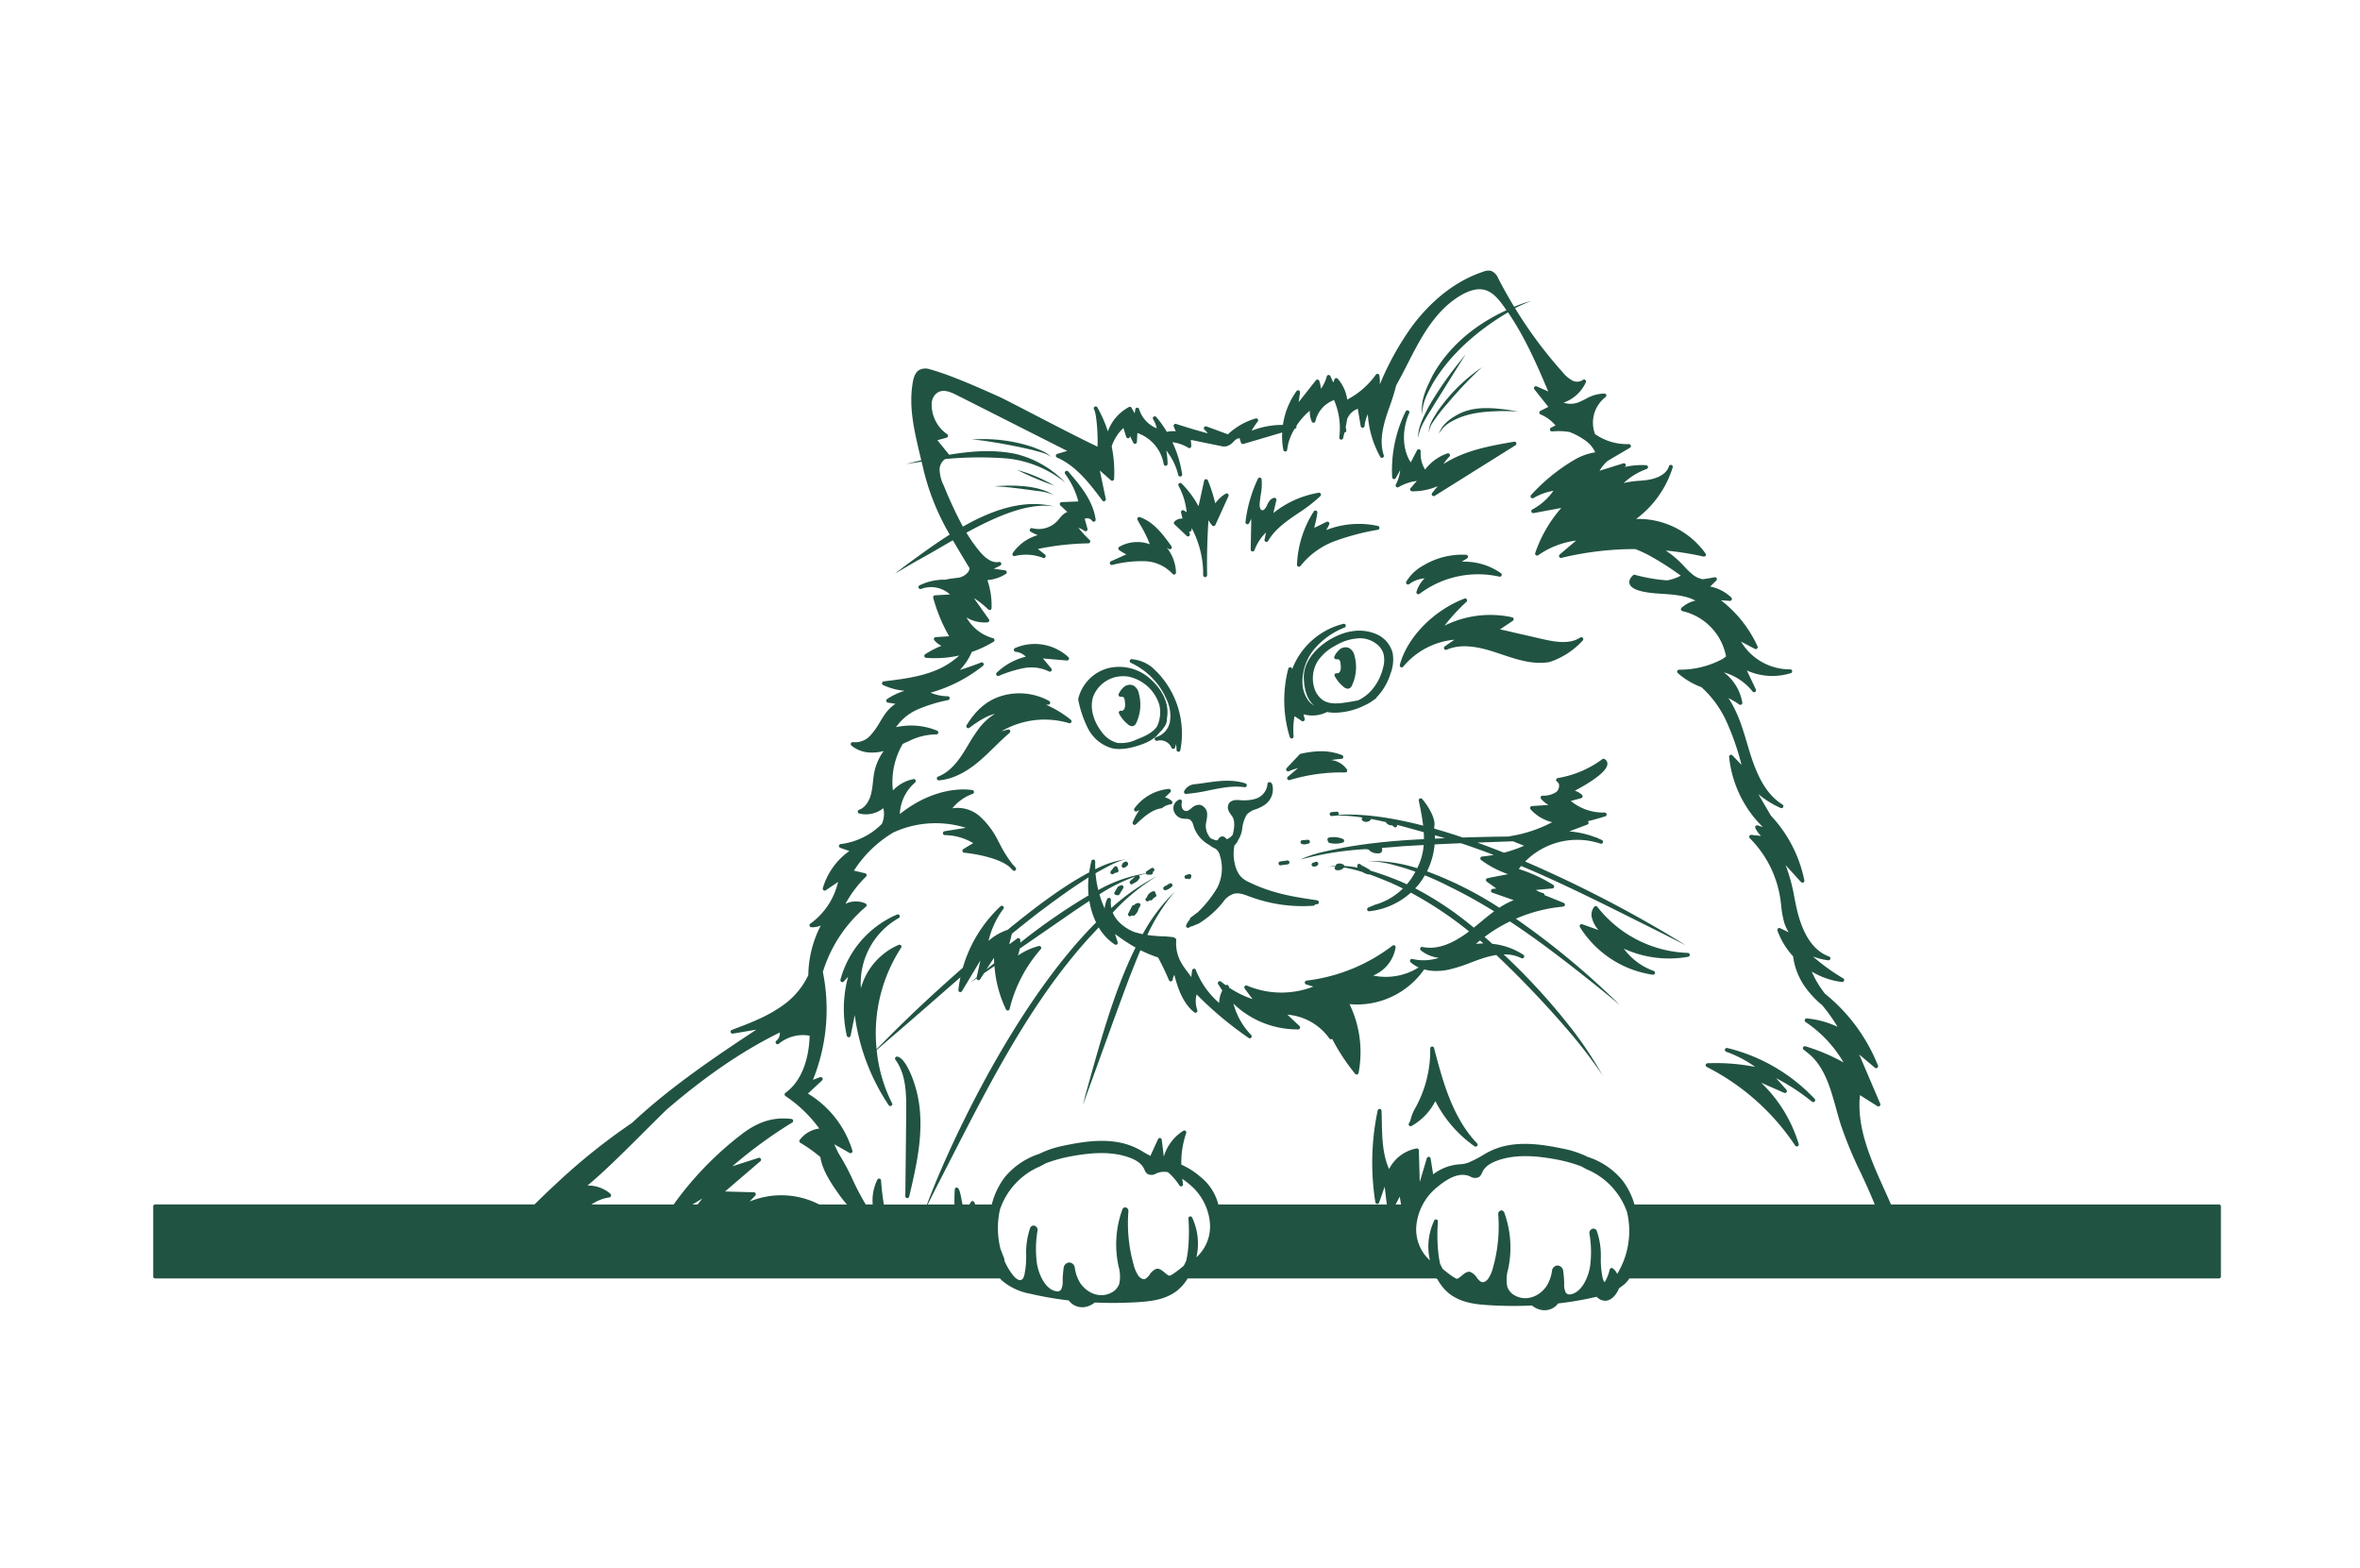 <svg id="b1e0bc37-6bb4-4ded-a652-56c3ba5fb561" data-name="Layer 2" xmlns="http://www.w3.org/2000/svg" viewBox="0 0 606 402.614" style="fill: #215342;"><path d="M318.257,224.642a7.868,7.868,0,0,1-1.126-2.572,11.48,11.48,0,0,1-.152-5,3.56,3.56,0,0,0,.946-1.345,7.391,7.391,0,0,0,1.02-2.657,9.3,9.3,0,0,1,1.183-3.875,5.232,5.232,0,0,1,2.363-1.405,9.549,9.549,0,0,0,1.975-.947,4.829,4.829,0,0,0,2.239-5.344c-.235-.626-.6-.676-.8-.655a.5.5,0,0,0-.438.438,4.351,4.351,0,0,1-3.12,3.844,10.315,10.315,0,0,1-4.033.321c-.658-.044-2.2-.147-2.814.973a2.1,2.1,0,0,0,.076,1.961,6.2,6.2,0,0,0,.551.86c.114.157.228.315.331.479.6.958.618,2.562.074,4.625a3.414,3.414,0,0,1-1.235,1.025c-.234.112-.311.092-.318.088a.979.979,0,0,1-.2-.192,1.223,1.223,0,0,0-.84-.5,1.149,1.149,0,0,0-.979.539l-.117.17a1.036,1.036,0,0,1-.191.245c-.166.122-.536.016-.841-.088a6.649,6.649,0,0,1-.959-.4,4.782,4.782,0,0,1-1.229-3.313,8.646,8.646,0,0,1,.164-1.128,7.58,7.58,0,0,0,.184-1.633,2.44,2.44,0,0,0-1.94-2.507,2.983,2.983,0,0,0-2.119.9c-.476.372-.938.748-1.386.708a1.2,1.2,0,0,1-.985-.786,2.65,2.65,0,0,1-.05-1.576.5.5,0,0,0-.177-.5.494.494,0,0,0-.526-.06,2.327,2.327,0,0,0-1.394,2.82,2.861,2.861,0,0,0,2.082,2,5.34,5.34,0,0,0,.975.1,2.5,2.5,0,0,1,1.112.205,2.637,2.637,0,0,1,.894,1.57l.116.354a8.388,8.388,0,0,0,4,4.61,4.522,4.522,0,0,0,.593.436c.156.093.317.177.479.26a3.888,3.888,0,0,1,.746.452,3.294,3.294,0,0,1,.865,1.583,10.884,10.884,0,0,1-.729,8.3,30.2,30.2,0,0,1-5.1,6.357.5.5,0,0,0-.2.093c-.478.384-.97.757-1.468,1.125a.667.667,0,0,0-.233.5l-.006,0c-.01.012-.02.027-.031.042-.032.033-.054.074-.085.108a4.147,4.147,0,0,0-.348.444c-.073.108-.141.226-.208.346-.031.056-.066.1-.095.16a.354.354,0,0,0-.021.068c-.049.1-.111.194-.153.3a.5.5,0,0,0,.71.62c.179-.1.36-.2.621-.326a.513.513,0,0,0,.3-.037c.507-.236,1.023-.453,1.544-.651a.477.477,0,0,0,.09-.046,24.624,24.624,0,0,0,6.2-5.464,5.213,5.213,0,0,1,2.414-2.032c1.386-.532,2.664-.063,4.145.478a38.808,38.808,0,0,0,16.521,2.472l.061,0h.034c.016,0,.027-.011.042-.013h0a.515.515,0,0,0,.221-.072c.016-.01.025-.028.04-.04a.48.48,0,0,0,.122-.12.24.24,0,0,1,.056-.058c.014-.013.027-.034.041-.042l.008,0a.255.255,0,0,1,.086-.026l.216-.018h0l.194-.017a.471.471,0,0,0,.41-.492.546.546,0,0,0-.469-.513c-5.957-.881-11.584-1.714-17.833-4.833A5.533,5.533,0,0,1,318.257,224.642Z"/><path d="M309.488,201.015c-.962.138-1.907.275-2.827.366h0a3.3,3.3,0,0,0-2.583,1.754.5.5,0,0,0,.444.729h.033a45.265,45.265,0,0,0,5.945-.929c3.126-.633,6.08-1.231,9.086-.8a.5.5,0,0,0,.224-.971C316.315,200.03,312.843,200.529,309.488,201.015Z"/><path d="M347.277,162.078c-5.3.724-12.8,5.833-12.481,12.193.219,4.341,1.56,5.985,2.711,6.93a4.959,4.959,0,0,1-1.446-1.183,8.025,8.025,0,0,1-1.621-4.682,13.126,13.126,0,0,1,3.091-8.72,19.471,19.471,0,0,1,7.734-5.483.5.5,0,0,0-.3-.95A18.969,18.969,0,0,0,331.811,171.8q-.021-.067-.045-.135a.507.507,0,0,0-.492-.334.5.5,0,0,0-.463.374,32.048,32.048,0,0,0,.382,17.564.5.5,0,0,0,.477.352.466.466,0,0,0,.1-.01.5.5,0,0,0,.4-.537,18.164,18.164,0,0,1,.249-5.168l1.836,1.226a.505.505,0,0,0,.568-.009.5.5,0,0,0,.193-.534l-.308-1.175a8.449,8.449,0,0,0,6.061-.59,9.829,9.829,0,0,0,1.9.186h.171a17.631,17.631,0,0,0,7.706-1.962,9.39,9.39,0,0,0,1.967-1.15c.273-.18.54-.369.805-.565a.488.488,0,0,0,.191-.3,15.064,15.064,0,0,0,3.533-6.023,9.969,9.969,0,0,0,.565-5.329,7.306,7.306,0,0,0-4.092-4.812A11.124,11.124,0,0,0,347.277,162.078Zm-1.018,18.2c-2.426.4-4.754.663-6.533-.48a5.769,5.769,0,0,1-2.229-3.117,8.406,8.406,0,0,1,.947-7.052,12.386,12.386,0,0,1,4.4-3.807,12.982,12.982,0,0,1,6.292-1.933,8.029,8.029,0,0,1,.883.047c2.22.244,4.754,1.772,5.3,4.221a7.147,7.147,0,0,1-.182,3.323A13.46,13.46,0,0,1,352,177.448a10.786,10.786,0,0,1-3.231,2.379C347.936,180,347.092,180.143,346.259,180.28Z"/><path d="M268.6,180.975l.6-.032a.5.5,0,0,0,.219-.935,15.884,15.884,0,0,0-12.74-1.146h0c-3.419,1.175-6.112,3.514-8.477,7.362a.5.5,0,0,0,.72.665,26.978,26.978,0,0,1,4.535-2.879,10.717,10.717,0,0,1,2.036-.709,14.587,14.587,0,0,0-4.094,3.714,42.692,42.692,0,0,0-2.756,4.209c-.575.959-1.171,1.951-1.805,2.885-1.869,2.756-3.817,4.49-5.956,5.3a.5.5,0,0,0,.177.968l.039,0c3.253-.257,6.645-1.839,10.083-4.7,1.455-1.211,2.825-2.551,4.151-3.847,1.253-1.225,2.551-2.494,3.906-3.639a.5.5,0,0,0-.457-.863l-1.636.459a21.929,21.929,0,0,1,17.347-2.1.5.5,0,0,0,.465-.866A26.63,26.63,0,0,0,268.6,180.975Z"/><path d="M388.462,159.408a.5.5,0,0,0-.169-.9,26.369,26.369,0,0,0-17.361,2.146,48.026,48.026,0,0,1,5.629-6.116.5.5,0,0,0-.515-.836c-7.955,3.033-14.779,10.043-16.6,17.045a.5.5,0,0,0,.258.571.48.48,0,0,0,.226.055.5.5,0,0,0,.387-.183,19.373,19.373,0,0,1,13.146-6.928L371,165.964a.5.5,0,0,0,.485.869c4.011-1.749,8.757-.587,12.868.781l1.1.368c4,1.35,8.145,2.75,12.422,2.019a19.965,19.965,0,0,0,8.548-5.545.5.5,0,0,0-.644-.754c-2.726,1.791-6.359,1.161-9.847.363L385.18,161.6Z"/><path d="M341.942,195.169l-.083-.015c.864-.138,1.735-.238,2.608-.3a.5.5,0,0,0,.14-.967c-2.365-.877-5.29-1.523-10.642-.325a.513.513,0,0,0-.254.146l-3.321,3.527a.5.5,0,0,0,.564.8,14.747,14.747,0,0,1,2.335-.789l-2.593,2.2a.5.5,0,0,0,.324.881.486.486,0,0,0,.145-.022,45.853,45.853,0,0,1,14.272-1.955.51.51,0,0,0,.446-.253.5.5,0,0,0-.012-.513A5.8,5.8,0,0,0,341.942,195.169Z"/><path d="M301.03,206.17a.5.5,0,0,0-.151-.506,4.117,4.117,0,0,0-1.733-.908l1.358-1.319a.5.5,0,0,0,.108-.566.5.5,0,0,0-.5-.291,12.285,12.285,0,0,0-8.82,5.008.5.5,0,0,0,.631.739l.667-.335a14.571,14.571,0,0,0-1.72,3.142.5.5,0,0,0,.809.546c2.14-2.036,4.108-3.753,6.541-4.135a.508.508,0,0,0,.236-.1,4.318,4.318,0,0,1,2.184-.912A.5.5,0,0,0,301.03,206.17Z"/><path d="M301.745,191.951a6.223,6.223,0,0,0,.211-.895,5.846,5.846,0,0,1,.145,1.465.5.5,0,0,0,.443.51l.057,0a.5.5,0,0,0,.49-.4,22.681,22.681,0,0,0-7.289-21.3,9.536,9.536,0,0,0-4.865-2.025l-.249-.048a.5.5,0,0,0-.3.946,18.406,18.406,0,0,1,9.15,9.358,9.7,9.7,0,0,1,.874,5.725,5.027,5.027,0,0,1-3.236,3.887,3.227,3.227,0,0,0-.328.085.5.5,0,0,0,.255.965c.105-.022.209-.048.313-.079a3.128,3.128,0,0,1,3.39,1.83.525.525,0,0,0,.482.319A.5.5,0,0,0,301.745,191.951Z"/><path d="M297.615,188.226a8.738,8.738,0,0,0,1.7-2.129,3.273,3.273,0,0,0,.321-1.385c.013-.171.025-.342.052-.51.553-3.465-1.114-7.144-4.573-10.1a11.88,11.88,0,0,0-10.674-2.5,10.723,10.723,0,0,0-7.57,7.848.485.485,0,0,0,0,.221,28.437,28.437,0,0,0,2.5,7.379,9.971,9.971,0,0,0,6.032,5.044,8.507,8.507,0,0,0,2.049.237,15.3,15.3,0,0,0,4.023-.637C294.493,190.869,296.546,189.705,297.615,188.226ZM280.736,178.8a8.211,8.211,0,0,1,7.719-5.167,7.9,7.9,0,0,1,1.29.105,10.564,10.564,0,0,1,7.97,7.323,8.6,8.6,0,0,1-.622,5.494c-1.176,1.659-3.292,2.581-5.224,3.321a9.2,9.2,0,0,1-4.934.887,7.115,7.115,0,0,1-4.077-2.882C281.1,185.632,279.626,182.069,280.736,178.8Z"/><path d="M232.7,285.716l-.23,21.438a.5.5,0,0,0,.44.5.412.412,0,0,0,.06,0,.5.5,0,0,0,.487-.385c1.886-7.987,4.025-17.04,2.216-25.735-1-4.809-3.372-10.061-5.306-10.215a.48.48,0,0,0-.477.255.5.5,0,0,0,.034.54C232.583,275.731,232.752,280.414,232.7,285.716Z"/><path d="M260.589,142.78a12.046,12.046,0,0,1,7.247.474.5.5,0,0,0,.491-.859L266.5,140.96a70.3,70.3,0,0,1,12.96-1.442.5.5,0,0,0,.332-.867,27.081,27.081,0,0,1-2.873-3.132,6.277,6.277,0,0,1,1.549.8.5.5,0,0,0,.772-.541l-.711-2.57a1.527,1.527,0,0,1,.887-.1,1.453,1.453,0,0,1,1.006.624.5.5,0,0,0,.918-.334c-.677-4.966-4.21-9.052-7.048-12.335a.5.5,0,0,0-.78.624,21.12,21.12,0,0,1,3.384,7.072l-4.287.171a.5.5,0,0,0-.321.866l1.794,1.67a3.4,3.4,0,0,0-1.117.672,8.449,8.449,0,0,0-.955,1.042c-.16.2-.321.393-.493.58a6.6,6.6,0,0,1-6.471,1.864.5.5,0,0,0-.384.914,12.061,12.061,0,0,0,1.825.868A11.664,11.664,0,0,0,260.067,142a.5.5,0,0,0,.522.782Z"/><path d="M357.865,123.011a.5.5,0,0,0,.549-.247l1.116-2.033a10.175,10.175,0,0,1-1.1,3.686.5.5,0,0,0,.7.664,12.21,12.21,0,0,1,4.69-1.585l-1.6,1.834a.5.5,0,0,0,.37.829,16.143,16.143,0,0,0,6.582-1.329l-1.421,1.752a.5.5,0,0,0,.388.815.493.493,0,0,0,.266-.076l20.737-12.984a.5.5,0,0,0-.35-.917c-5.982,1.032-12.684,2.188-18.147,5.745a11.434,11.434,0,0,1,1.529-1.916.5.5,0,0,0-.517-.826,12.059,12.059,0,0,0-5.716,4.154,7.758,7.758,0,0,1-1.137-4.672.5.5,0,0,0-.941-.272l-1.619,3.1c-2.156-3.372-2.326-8.244-.387-12.666a.5.5,0,0,0-.906-.423,33.884,33.884,0,0,0-3.469,16.9A.5.5,0,0,0,357.865,123.011Z"/><path d="M368.234,269.1a.5.5,0,0,0-.983.134,30.454,30.454,0,0,1-3.977,15.547,10.1,10.1,0,0,0-.982,2.427,3.627,3.627,0,0,1-.482,1.186.5.5,0,0,0,.647.733,15.325,15.325,0,0,0,6.115-6.388,31.783,31.783,0,0,0,10.055,11.6.5.5,0,0,0,.649-.755C372.9,286.9,370.419,277.445,368.234,269.1Z"/><path d="M346.391,166.378a2.36,2.36,0,0,0-2.411.393,5.336,5.336,0,0,0-1.325,1.773.5.5,0,0,0,.016.5.558.558,0,0,0,.436.237c.8-.032.889.218.962.406a3.823,3.823,0,0,1,.188,1.085,3.281,3.281,0,0,1-.117,1.544c-.146.339-.522.65-.848.568a.5.5,0,0,0-.562.72,9.025,9.025,0,0,0,2.323,2.8,1.694,1.694,0,0,0,1.028.438,1.014,1.014,0,0,0,.44-.1,1.422,1.422,0,0,0,.634-.724,11.018,11.018,0,0,0,.655-7.613A2.9,2.9,0,0,0,346.391,166.378Z"/><path d="M287.721,178.907c.781-.033.888.217.961.405a3.9,3.9,0,0,1,.189,1.084,3.277,3.277,0,0,1-.119,1.546c-.146.339-.52.649-.847.568a.5.5,0,0,0-.562.719,9.021,9.021,0,0,0,2.324,2.8,1.692,1.692,0,0,0,1.027.438,1.018,1.018,0,0,0,.438-.1,1.428,1.428,0,0,0,.635-.723,11,11,0,0,0,.655-7.612,2.89,2.89,0,0,0-1.418-2.02,2.361,2.361,0,0,0-2.411.393,5.319,5.319,0,0,0-1.325,1.774.5.5,0,0,0,.018.495A.474.474,0,0,0,287.721,178.907Z"/><path d="M327.749,128.444a.5.5,0,0,0-.123-.458.51.51,0,0,0-.452-.148c-1.052.188-1.536,1.254-1.9,2.058-.263.577-.751,1.223-1.214,1.114-.554-.117-.638-1.093-.6-1.651.051-.761.163-1.534.27-2.281a14.87,14.87,0,0,0,.227-4,.5.5,0,0,0-.949-.148,35.627,35.627,0,0,0-3.194,11.121.5.5,0,0,0,.946.278l.549-1.121-.157,7.886a.5.5,0,0,0,.97.181,12.317,12.317,0,0,1,2.957-4.543l-.374,1.822a.5.5,0,0,0,.922.35c1.763-3.05,4.667-5.033,7.744-7.132a39.927,39.927,0,0,0,5.676-4.395.5.5,0,0,0,.094-.582.492.492,0,0,0-.525-.267,25.15,25.15,0,0,0-11.646,5.217Z"/><path d="M337.767,134.3a20.659,20.659,0,0,0,.5-2.653.5.5,0,0,0-.918-.321,27.332,27.332,0,0,0-4.307,13.688.5.5,0,0,0,.9.317,20.093,20.093,0,0,1,8.929-6.427,61.878,61.878,0,0,1,10.939-2.871.5.5,0,0,0,.01-.978,23,23,0,0,0-13.291,1.057,9.087,9.087,0,0,0,.788-1.467.5.5,0,0,0-.117-.558.5.5,0,0,0-.563-.086l-3.152,1.533C337.572,135.127,337.668,134.719,337.767,134.3Z"/><path d="M304.71,137.6a.5.5,0,0,0,.819-.521l-.191-.57a.494.494,0,0,0,.289-.018.5.5,0,0,0,.324-.415l.051-.469a25.3,25.3,0,0,1,2.94,10.874c0,.407.009.812.015,1.217a.5.5,0,0,0,.5.492h0a.5.5,0,0,0,.5-.493c0-.412,0-.824-.015-1.236-.037-4.289.086-8.607.368-12.879a7.975,7.975,0,0,0,.949,1.339.5.5,0,0,0,.45.164.5.5,0,0,0,.381-.288l3.355-7.395a.5.5,0,0,0-.709-.637,8.57,8.57,0,0,0-2.679,2.495,38.407,38.407,0,0,0-1.909-5.915.508.508,0,0,0-.506-.307.5.5,0,0,0-.444.391l-1.438,6.56a25.581,25.581,0,0,0-4.323-5.814.5.5,0,0,0-.8.591,17.777,17.777,0,0,1,2.073,6.78l-.676-.454a.5.5,0,0,0-.764.538l.385,1.528a2.69,2.69,0,0,0-2.116.809.5.5,0,0,0,.049.67Z"/><path d="M285.576,145.061a31.038,31.038,0,0,1,8.313-.961,10.125,10.125,0,0,1,7.2,3.256.5.5,0,0,0,.386.182.507.507,0,0,0,.176-.032.5.5,0,0,0,.324-.483,10.939,10.939,0,0,0-2.359-6.4,5.15,5.15,0,0,1,.47.323.5.5,0,0,0,.713-.684c-2.407-3.377-4.679-6.272-8.109-7.477a.5.5,0,0,0-.6.711c.245.449.5.9.762,1.363a30.617,30.617,0,0,1,2.4,4.893,9.368,9.368,0,0,0-7.838.649.5.5,0,0,0-.247.405.494.494,0,0,0,.2.428,10.5,10.5,0,0,0,1.869,1.108l-3.959,1.777a.5.5,0,0,0-.27.611A.494.494,0,0,0,285.576,145.061Z"/><path d="M256.292,173.584a.5.5,0,0,0,.181-.034,31.414,31.414,0,0,1,6.468-2,10.252,10.252,0,0,1,6.393.858.5.5,0,0,0,.622-.761L267.8,169.08l6.162.525a.515.515,0,0,0,.5-.292.5.5,0,0,0-.111-.567,12.7,12.7,0,0,0-13.718-2.332.5.5,0,0,0,.163.953,4.222,4.222,0,0,1,2.607,1.258,16.27,16.27,0,0,0-7.44,4.085.5.5,0,0,0,.332.874Z"/><path d="M376.935,142.831a.5.5,0,0,0-.457-.373,19.3,19.3,0,0,0-10.965,2.726h0a11.438,11.438,0,0,0-4.4,4.165.5.5,0,0,0,.739.639,7.572,7.572,0,0,1,3.955-1.48,8.155,8.155,0,0,0-2.082,3.439.5.5,0,0,0,.479.645.493.493,0,0,0,.3-.1,24.945,24.945,0,0,1,20.509-4.416.5.5,0,0,0,.4-.893,16.318,16.318,0,0,0-10.054-2.946l1.351-.854A.5.5,0,0,0,376.935,142.831Z"/><path d="M438.269,273.967a59.806,59.806,0,0,1,22.7,20.193.5.5,0,0,0,.416.224.511.511,0,0,0,.212-.047.5.5,0,0,0,.268-.6,36.169,36.169,0,0,0-9.638-15.723l5.914,2.6a.5.5,0,0,0,.575-.79l-2.63-2.965a54.316,54.316,0,0,1,9.2,6.029.5.5,0,0,0,.678-.732,45.562,45.562,0,0,0-22.437-13.052.5.5,0,0,0-.284.957,30.058,30.058,0,0,1,7.443,3.892,52.7,52.7,0,0,0-12.211-.938.5.5,0,0,0-.207.946Z"/><path d="M410.164,232.857a.5.5,0,0,0-.374-.195.468.468,0,0,0-.391.159,3.227,3.227,0,0,0-.544,3.14,7.4,7.4,0,0,0,1.61,2.85l-4.173-1.482a.5.5,0,0,0-.556.156.5.5,0,0,0-.037.577,26.56,26.56,0,0,0,18.707,12.223.547.547,0,0,0,.069,0,.5.5,0,0,0,.166-.972,16.34,16.34,0,0,1-7.679-5.723,27.946,27.946,0,0,0,16.519,2.09.5.5,0,0,0-.077-.993A30.817,30.817,0,0,1,410.164,232.857Z"/><path d="M292.35,231.879a1.467,1.467,0,0,0-1.148.544.5.5,0,0,0-.524.265l-.968,1.885a.5.5,0,0,0,.445.729.494.494,0,0,0,.312-.11l.213-.171.006.005a.5.5,0,0,0,.644.006,3.076,3.076,0,0,0,.958-1.4.508.508,0,0,0,.023-.2l.476-.8a.5.5,0,0,0,0-.506A.474.474,0,0,0,292.35,231.879Z"/><path d="M296.7,229.487a.5.5,0,0,0-.611-.63,2.4,2.4,0,0,0-1.625,1.61c-.03.02-.061.041-.092.06a.5.5,0,0,0,.519.855l.415-.243a.5.5,0,0,0,.621-.15,1.226,1.226,0,0,0,.1-.16,1.267,1.267,0,0,1,.227-.247l.42-.246a.5.5,0,0,0,.2-.651A.505.505,0,0,0,296.7,229.487Z"/><path d="M300.327,226.871a3.541,3.541,0,0,0-.559.338l-.812.452a.5.5,0,0,0,.244.937.486.486,0,0,0,.145-.022,4.027,4.027,0,0,0,1.559-.9.5.5,0,0,0-.577-.807Z"/><path d="M304.813,225.654l.176-.056a.454.454,0,0,0,.366.128.525.525,0,0,0,.385-.218.533.533,0,0,0,.105-.31.5.5,0,0,0,.055-.405.5.5,0,0,0-.609-.341l-.025.007a.542.542,0,0,0-.159.048l-.6.195a.5.5,0,0,0,.308.952Z"/><path d="M288.262,227.373a.5.5,0,0,0-.512-.016.5.5,0,0,0-.262.157.534.534,0,0,0-.137.007.5.5,0,0,0-.336.23l-.807,1.321a.5.5,0,0,0,.082.623.508.508,0,0,0,.473.121l.021.012a.5.5,0,0,0,.676-.177l.961-1.6A.5.5,0,0,0,288.262,227.373Z"/><path d="M286.965,222.771a.5.5,0,0,0-.858-.156l-.873,1.057a.5.5,0,0,0,.667.731,1.518,1.518,0,0,1,.841-.339.5.5,0,0,0,.385-.221.5.5,0,0,0,.056-.442Z"/><path d="M289.491,221.423c-.249-.363-.642-.15-.9,0a.471.471,0,0,0-.14.113l-.03.019a.505.505,0,0,0-.2.223l-.159.356a.5.5,0,0,0,.457.7.485.485,0,0,0,.156-.025,1.812,1.812,0,0,0,.948-.73.494.494,0,0,0-.019-.536A.414.414,0,0,0,289.491,221.423Z"/><path d="M340.939,215.283a.494.494,0,0,0-.07.381,1.029,1.029,0,0,0,.133.326.5.5,0,0,0,.378.453c.134.034.268.062.4.086l.06.011a6.563,6.563,0,0,0,2.953-.171.5.5,0,0,0,.052-.941,6.253,6.253,0,0,0-3.588-.362A.5.5,0,0,0,340.939,215.283Z"/><path d="M335.822,215.637l-1.413.107a.5.5,0,0,0-.048.99l.3.055.047.009h0a1.515,1.515,0,0,0,.25.021,3.272,3.272,0,0,0,.846-.152l.177-.047a.5.5,0,0,0,.368-.565A.491.491,0,0,0,335.822,215.637Z"/><path d="M337.279,222.512h.077a1.357,1.357,0,0,0,1.031-.367.665.665,0,0,0,.089-.535.5.5,0,0,0-.636-.313l-.7.24a.5.5,0,0,0,.142.974Z"/><path d="M328.892,222.182c1.612-.2,1.7-.226,1.826-.255a.5.5,0,0,0,.376-.578.512.512,0,0,0-.559-.4l-1.774.245a.5.5,0,0,0,.068,1A.444.444,0,0,0,328.892,222.182Z"/><path d="M375.524,92.3c.28-.444.589-.925.853-1.345q-.672.829-1.335,1.667a88.614,88.614,0,0,0-8.258,11.93c-1.224,2.472-2.718,5.1-2.654,7.933.5-3.326,2.733-6.14,4.377-9C370.866,99.77,373.165,96.017,375.524,92.3Z"/><path d="M369.046,105.752c-.952,1.624-2.313,3.4-2.085,5.372a4.8,4.8,0,0,1,.933-2.624,41.433,41.433,0,0,1,3.707-4.8,103.347,103.347,0,0,1,7.837-8.383c.394-.362.837-.75,1.219-1.077q-.678.449-1.335.93A43.946,43.946,0,0,0,369.046,105.752Z"/><path d="M369.465,111.4a8.193,8.193,0,0,1,3.339-3.213c3.79-2.121,7.921-2.514,12.394-2.62,1.538-.025,3.114.009,4.63.1-.652-.122-1.306-.235-1.962-.334-4.455-.626-9.32-1.143-13.436,1.061C372.366,107.466,370.2,109.1,369.465,111.4Z"/><path d="M261.174,120.661a80.92,80.92,0,0,0,9.471,4.007A38.826,38.826,0,0,0,261.174,120.661Z"/><path d="M255.348,124.859c2.949.111,6.344.587,8.4.855,2.151.386,4.459.292,6.827,1.4C266.356,124.4,259.4,124.536,255.348,124.859Z"/><path d="M265.382,114.857a40.364,40.364,0,0,0-14.663-2.07c-.4.01-.952.02-1.24.044.941.077,1.881.182,2.818.3,4.07.574,8.677,1.43,12.863,2.418,1.623.5,3.384.717,4.671,1.787C268.722,116.022,266.919,115.518,265.382,114.857Z"/><path d="M569.789,309.281H485.564c-.3-.687-.6-1.391-.933-2.127l-.619-1.371c-3.591-7.943-7.3-16.149-6.414-24.58l4.484,2.832a.5.5,0,0,0,.727-.619l-5.4-12.646,4.029,3.4a.5.5,0,0,0,.787-.566,45.193,45.193,0,0,0-13.63-18.456c-.636-.841-1.248-1.7-1.8-2.613a23.942,23.942,0,0,1-1.575-3.054,19.827,19.827,0,0,0,7.768,2.677.4.4,0,0,0,.059,0,.5.5,0,0,0,.255-.93,52.858,52.858,0,0,1-7.8-5.645,16.335,16.335,0,0,0,3.95,1,.493.493,0,0,0,.547-.38.5.5,0,0,0-.317-.587c-4.053-1.459-6.876-5.7-8.389-12.6-.179-.815-.346-1.641-.514-2.471a44.516,44.516,0,0,0-2.265-8.386l3.95,4.331a.5.5,0,0,0,.859-.434,34.28,34.28,0,0,0-8.613-16.651l-3.2-5.488a24.289,24.289,0,0,0,5.725,3.555.5.5,0,0,0,.467-.882c-5.059-3.165-7.21-9.324-8.981-15.361-1.124-3.835-2.44-8.316-4.886-11.964A17.656,17.656,0,0,1,446.6,180.9a.5.5,0,0,0,.791-.481,12.208,12.208,0,0,0-4.665-7.707c.02-.008.039-.02.059-.028a14.494,14.494,0,0,1,7.239,4.871.5.5,0,0,0,.656.118.5.5,0,0,0,.19-.64l-2.307-4.867a15.916,15.916,0,0,0,11.28.685.5.5,0,0,0,.341-.56.49.49,0,0,0-.5-.417,14.568,14.568,0,0,1-12.626-7.135l3.553,1.874a.5.5,0,0,0,.689-.65,31.34,31.34,0,0,0-9.411-11.836l2.3.168a.506.506,0,0,0,.493-.3.5.5,0,0,0-.11-.563,10.925,10.925,0,0,0-5.427-2.823l1.568-1.54a.5.5,0,0,0-.454-.845c-1,.209-2,.371-3.006.509a5.667,5.667,0,0,1-2.556-1.161,17.834,17.834,0,0,1-2.143-2.05c-.239-.254-.478-.509-.721-.759a24.835,24.835,0,0,0-4.1-3.4,79.6,79.6,0,0,1,9.7,1.548.506.506,0,0,0,.523-.208.5.5,0,0,0,0-.564,21.217,21.217,0,0,0-17.83-8.882,26.13,26.13,0,0,0,9.387-13.239.5.5,0,0,0-.954-.3c-.877,2.709-4.469,3.41-5.973,3.585-.549.064-1.108.111-1.669.157a21.55,21.55,0,0,0-3.991.583,16.889,16.889,0,0,1,5.91-3.619.5.5,0,0,0-.136-.971,19.661,19.661,0,0,0-5.512.465l.078-.058a.5.5,0,0,0-.442-.882l-6.1,1.9a10.784,10.784,0,0,1,2.062-2.517l5.753-3.391a.5.5,0,0,0,.225-.572.512.512,0,0,0-.5-.359,14.411,14.411,0,0,1-8.688-2.568,8.293,8.293,0,0,1,2.69-9.506.5.5,0,0,0-.257-.905,9.744,9.744,0,0,0-4.869,1.4c-.391.192-.78.384-1.17.558a5.658,5.658,0,0,1-4.465.371,9.874,9.874,0,0,0,5.719-5.238.5.5,0,0,0-.776-.587,2.633,2.633,0,0,1-2.716.136,8.165,8.165,0,0,1-2.447-2.087,113.218,113.218,0,0,1-12.246-16.461c.112-.063.223-.128.336-.19a32.659,32.659,0,0,1,3.853-1.679c-.739.178-1.47.391-2.192.629-.751.272-1.491.565-2.227.868-1.445-2.38-2.814-4.808-4.081-7.291a3.44,3.44,0,0,0-1.776-1.915,3.235,3.235,0,0,0-2.027.17c-8.732,2.885-14.859,9.314-18.461,14.2a73.486,73.486,0,0,0-8.162,14.791,9.73,9.73,0,0,0-.105-2.332.5.5,0,0,0-.9-.2,21.018,21.018,0,0,1-7.356,6.4,10.2,10.2,0,0,0-2.45-5.361.5.5,0,0,0-.469-.149.5.5,0,0,0-.37.323l-.284.811-.745-1.646a.5.5,0,0,0-.939.077,9.857,9.857,0,0,1-1.494,3.172,8.15,8.15,0,0,0-.433-2.029.5.5,0,0,0-.389-.327.49.49,0,0,0-.475.182l-4.43,5.6.359-2.453a.5.5,0,0,0-.9-.368,19.568,19.568,0,0,0-3.494,8.669A21.591,21.591,0,0,0,321.4,110.6a18.389,18.389,0,0,1,1.563-2.365.5.5,0,0,0-.535-.787,17.651,17.651,0,0,0-7.126,4.074l-5.506-2.029a.5.5,0,0,0-.606.218.5.5,0,0,0,.11.634,3.773,3.773,0,0,1,.793.923c-2.705-.73-5.418-1.54-8.081-2.411a.5.5,0,0,0-.617.667l.514,1.239a5.645,5.645,0,0,0-2.267.143,28.6,28.6,0,0,0-2.747-3.842.5.5,0,0,0-.8.591,7.144,7.144,0,0,1,.925,2.264c-.019.013-.039.025-.056.039a7.8,7.8,0,0,1-4.467-4.92.492.492,0,0,0-.514-.356.5.5,0,0,0-.46.423l-.157,1.037-.808-1.426a.5.5,0,0,0-.671-.195,11.5,11.5,0,0,0-5.412,6.244,32.925,32.925,0,0,0-2.628-6.039,1.281,1.281,0,0,0-.085-.148.5.5,0,0,0-.852.521c.027.048.056.1.083.146.639,1.324.987,7.14.814,9.439-3.731-1.743-11-5.5-16.895-8.556-4.053-2.1-7.254-3.754-8.189-4.177l-.431-.195c-8.04-3.646-13.929-5.976-17.5-6.924a3.423,3.423,0,0,0-2.823.216c-.807.518-1.311,1.512-1.586,3.127-1.092,6.4.355,12.419,2.031,19.388.049.2.1.422.148.627l-.5.11c-1.144.276-2.316.58-3.429.895,1.226-.23,2.763-.472,4.018-.652.217.907.436,1.812.653,2.757a61.383,61.383,0,0,0,6.561,15.971c-4.069,2.577-7.882,5.409-11.266,7.875-.913.693-1.973,1.5-2.782,2.154q2.755-1.644,5.534-3.252c2.75-1.469,5.936-3.381,9.333-5.324,1.214,2.122,2.475,4.21,3.726,6.278.179.3.365.589.556.879a2.489,2.489,0,0,1-.29.91,4.117,4.117,0,0,1-3.115,1.612c-.287.043-.578.079-.868.115a15.1,15.1,0,0,0-1.917.33,14.5,14.5,0,0,0-6.659,1.46.5.5,0,0,0,.409.911,7.223,7.223,0,0,1,7.405,1.424l-3.849.22a.506.506,0,0,0-.378.207.5.5,0,0,0-.076.423,42.436,42.436,0,0,0,4.09,9.89l-3.448.211a.5.5,0,0,0-.351.823,5.7,5.7,0,0,0,1.831,1.423A22.354,22.354,0,0,0,237.567,168a.5.5,0,0,0,.235.916q1.137.093,2.278.092a28.915,28.915,0,0,0,6.239-.695,20.21,20.21,0,0,1-6.647,4.056c-4.064,1.551-8.479,2.078-12.749,2.59a.5.5,0,0,0-.151.949,16.807,16.807,0,0,0,5.393,1.464l.077.019a16.654,16.654,0,0,0-4.461,2.12.5.5,0,0,0,.2.908l1.954.3a10.571,10.571,0,0,0-3.024,3.149c-.346.518-.671,1.052-1,1.586a19.215,19.215,0,0,1-2.2,3.145,5.289,5.289,0,0,1-4.665,1.972.5.5,0,0,0-.421.869,8.037,8.037,0,0,0,5.331,1.8,11.586,11.586,0,0,0,2.247-.226c.241-.048.475-.121.712-.181a14.146,14.146,0,0,0-2.391,5.351c-.183.879-.28,1.778-.375,2.646a22.532,22.532,0,0,1-.476,3.054c-.247.973-1.042,3.317-3.083,4.052a.5.5,0,0,0,.045.956,7.142,7.142,0,0,0,6.186-1.368,6.255,6.255,0,0,1-.388,4.043,17.954,17.954,0,0,1-10.557,5.172.5.5,0,0,0-.108.97l2.33.81a17.8,17.8,0,0,0-6.812,9.536.5.5,0,0,0,.761.551l3.152-2.148a18.265,18.265,0,0,1-7.131,10.727.5.5,0,0,0,.262.907,5.373,5.373,0,0,0,2.425-.44,28.546,28.546,0,0,0-3.2,12.748,19.971,19.971,0,0,1-6.922,8.022c-3.86,2.71-8.358,4.4-12.709,6.029a.5.5,0,0,0,.259.961l6.035-1.021c-10.671,7.039-22.053,14.7-31.944,23.951A157.107,157.107,0,0,0,143,303.776c-1.805,1.658-3.739,3.522-5.763,5.5h-97.4a.5.5,0,0,0-.5.5v18a.5.5,0,0,0,.5.5H256.78a6.933,6.933,0,0,0,.511.545,15.381,15.381,0,0,0,7.225,3.373,86.733,86.733,0,0,0,9.927,1.727,4.082,4.082,0,0,0,.45.539,4.3,4.3,0,0,0,3.008,1.205,4.575,4.575,0,0,0,.708-.056,5.571,5.571,0,0,0,2.516-1.157c1.508.068,3.026.11,4.562.11q2.99,0,6.044-.172c3.683-.209,7.242-.582,10.32-2.817a11.424,11.424,0,0,0,2.905-3.3h63.828c.116.075.222.163.34.235a11.865,11.865,0,0,0,3.231,3.838c3.093,2.237,6.666,2.608,10.361,2.816q3.066.173,6.068.173c1.542,0,3.068-.043,4.582-.111a5.583,5.583,0,0,0,2.525,1.158,4.612,4.612,0,0,0,.711.055,4.318,4.318,0,0,0,3.018-1.2,4.035,4.035,0,0,0,.451-.54,87.129,87.129,0,0,0,9.91-1.714,3.71,3.71,0,0,0,.414.375A3,3,0,0,0,412.2,334a2.4,2.4,0,0,0,.622-.079,3.707,3.707,0,0,0,1.806-1.264,6.223,6.223,0,0,0,1.112-1.877,11.217,11.217,0,0,0,1.55-1.18,7.251,7.251,0,0,0,1.111-1.329c.009,0,.016.006.025.006h151.36a.5.5,0,0,0,.5-.5v-18A.5.5,0,0,0,569.789,309.281Zm-168.379,17.2a1.578,1.578,0,0,0-1.443-1.536,1.529,1.529,0,0,0-1.448,1.406,9.874,9.874,0,0,1-1.487,4.021c-2.04,2.788-5.318,3.744-7.974,2.316a4.042,4.042,0,0,1-2.012-2.3,9.288,9.288,0,0,1,.207-4.469l.152-.757a26.251,26.251,0,0,0-1.134-13.793.783.783,0,0,0-.9-.541.915.915,0,0,0-.657,1.009,39.154,39.154,0,0,1-1.346,13.674A8.746,8.746,0,0,1,382.1,328.4c-.422.541-1.149,1.055-1.8.739a3.8,3.8,0,0,1-1.08-1.079,3.832,3.832,0,0,0-1.639-1.438c-.783-.264-1.534.358-2.255.96-.409.342-.917.767-1.2.773-.447-.011-2.256-1.323-3.7-2.563-.235-.432-.454-.882-.66-1.346-.143-.712-.265-1.457-.379-2.22a44.821,44.821,0,0,1-.158-8.582.5.5,0,0,0-.948-.243,15.612,15.612,0,0,0-1.1,10.241,10.666,10.666,0,0,1-3.489-8.914,14.488,14.488,0,0,1,5.246-9.818c2.4-1.99,5.529-4.111,8.476-2.862l.113.049a2.26,2.26,0,0,0,2.3.109,2.463,2.463,0,0,0,.734-1.07l.1-.216c.792-1.671,2.636-2.487,3.954-2.957,5.02-1.788,10.846-1.037,15.361-.182a38.058,38.058,0,0,1,6.046,1.706c.44.24.92.5,1.479.79a18.532,18.532,0,0,1,10.3,10.994,21.184,21.184,0,0,1-2.542,15.853,3.438,3.438,0,0,0-1.137-1.442.5.5,0,0,0-.455-.062.5.5,0,0,0-.314.335,11.412,11.412,0,0,1-1.3,3.277,1.031,1.031,0,0,1-.206-.23,4.213,4.213,0,0,1-.4-1.233,23.579,23.579,0,0,1-.391-4.676,19.43,19.43,0,0,0-.992-6.914.954.954,0,0,0-1.14-.675,1.173,1.173,0,0,0-.77,1.383,27.831,27.831,0,0,1,.172,8.1c-.488,3.316-2.351,6.9-4.964,7.35a1.205,1.205,0,0,1-1.3-.412,4.755,4.755,0,0,1-.406-2.41A27.205,27.205,0,0,0,401.41,326.483ZM277.475,329.6a9.886,9.886,0,0,1-1.482-4.023,1.512,1.512,0,0,0-1.417-1.406h-.026a1.577,1.577,0,0,0-1.44,1.538,26.759,26.759,0,0,0-.242,3.1,4.619,4.619,0,0,1-.406,2.338,1.192,1.192,0,0,1-1.29.412c-2.6-.446-4.455-4.035-4.942-7.349a27.981,27.981,0,0,1,.171-8.106,1.171,1.171,0,0,0-.77-1.383.955.955,0,0,0-1.136.676,19.518,19.518,0,0,0-.989,6.914,23.488,23.488,0,0,1-.388,4.675,4.14,4.14,0,0,1-.4,1.235.956.956,0,0,1-1.168.423,3.664,3.664,0,0,1-1.4-1.174,15.426,15.426,0,0,1-2.277-3.864.491.491,0,0,0,.014-.369l-.971-2.5a21.931,21.931,0,0,1-.141-10.185A18.491,18.491,0,0,1,267.05,299.5c.555-.293,1.032-.548,1.469-.788A37.731,37.731,0,0,1,274.544,297c4.5-.855,10.3-1.607,15.3.181,1.424.509,3.158,1.305,3.938,2.958l.1.213a2.49,2.49,0,0,0,.732,1.073,2.253,2.253,0,0,0,2.292-.111l.111-.047a4.849,4.849,0,0,1,2.9-.263,15.7,15.7,0,0,1,2.939,3.4.5.5,0,0,0,.916-.347c-.072-.461-.126-.909-.181-1.358.655.449,1.28.941,1.861,1.425a14.5,14.5,0,0,1,5.225,9.818,10.692,10.692,0,0,1-3.471,8.91,15.654,15.654,0,0,0-1.1-10.236.5.5,0,0,0-.948.241,44.934,44.934,0,0,1-.157,8.584c-.114.764-.236,1.509-.377,2.221-.206.463-.424.913-.659,1.345-1.434,1.239-3.236,2.55-3.679,2.562-.281-.006-.787-.43-1.194-.771-.717-.6-1.463-1.225-2.25-.96a3.8,3.8,0,0,0-1.633,1.437,3.778,3.778,0,0,1-1.076,1.078c-.648.316-1.369-.2-1.788-.737a8.673,8.673,0,0,1-1.257-2.886,39.288,39.288,0,0,1-1.339-13.674.915.915,0,0,0-.659-1.009.773.773,0,0,0-.9.542,26.335,26.335,0,0,0-1.13,13.792l.151.756a9.325,9.325,0,0,1,.207,4.469,4.028,4.028,0,0,1-2,2.3C282.766,333.341,279.5,332.387,277.475,329.6Zm81.944-22.338.342,2.019h-1.393Zm-203.04.217a.554.554,0,0,0,.362-.95,8.853,8.853,0,0,0-5.9-2.114h-.009c3.8-3.046,9.442-8.67,14.486-13.7,2.143-2.138,4.195-4.184,5.922-5.847,8.9-7.635,18.4-14.535,29-19.751a2.446,2.446,0,0,1-.759,2.018l-.135.112a.5.5,0,0,0,.631.776c.054-.042.105-.084.154-.128a9.759,9.759,0,0,1,7.76-1.956c-.014.392-.022.785-.048,1.175-.231,3.55-1.341,10.026-6.162,13.506a.5.5,0,0,0,.016.821,34.386,34.386,0,0,1,8.676,8.339,7.487,7.487,0,0,0-5.025,2.932.5.5,0,0,0,.15.728,37.9,37.9,0,0,1,5.145,3.653c.589,3.739,3.216,7.408,5.113,10.052a26.643,26.643,0,0,0,1.733,2.138h-7.124a21.316,21.316,0,0,0-17.873-.758l1.451-1.529a.5.5,0,0,0-.349-.844l-7.422-.207,9.08-7.777a.5.5,0,0,0-.478-.855l-6.714,2.158a117.014,117.014,0,0,1,15.366-11.233.5.5,0,0,0-.209-.924c-3.325-.348-7.442-.156-12.752,3.916a85.343,85.343,0,0,0-17.49,18.053h-21.1A11.021,11.021,0,0,1,156.379,307.479Zm23.98.27-1.234,1.532h-1.3ZM329.536,115.532a.5.5,0,0,0,.491.405h.039a.5.5,0,0,0,.461-.482,12.8,12.8,0,0,1,1.928-5.361l.106-.031a.5.5,0,0,0,.354-.55.573.573,0,0,0-.041-.123,17.158,17.158,0,0,1,3.457-3.929,6.384,6.384,0,0,0,.5,2.784.5.5,0,0,0,.949-.093,7.521,7.521,0,0,1,4.778-5.421,18.4,18.4,0,0,1,1.348,9.593.5.5,0,0,0,.4.557.493.493,0,0,0,.578-.372q.178-.724.353-1.459a.488.488,0,0,0,.125-.013.5.5,0,0,0,.333-.615,3.826,3.826,0,0,1-.134-.82c.134-.645.252-1.3.345-1.95a4.953,4.953,0,0,1,.363-.734,4.535,4.535,0,0,1,2.387-1.949l.745,4.447a.491.491,0,0,0,.51.417.5.5,0,0,0,.48-.45,9.044,9.044,0,0,1,.842-3,25.4,25.4,0,0,0,3.186,10.926.5.5,0,0,0,.911-.4c-1.314-3.9,0-8.278,1.34-12.076l.123-.346a54.154,54.154,0,0,0,1.716-5.521c1.024-1.816,1.971-3.668,2.9-5.491.767-1.506,1.562-3.064,2.383-4.565,2.488-4.551,6.065-10.174,11.683-13.284,2.238-1.239,4.214-1.628,5.863-1.157,1.862.528,3.253,2.113,4.48,3.746.353.47.68.958,1.017,1.438-7.844,3.6-14.633,9.042-18.943,16.694-1.515,3.13-3.4,6.709-2.566,10.266-.343-2.9,1.235-5.658,2.567-8.132,4.42-7.433,11.357-13.56,19.333-18.276,4.308,6.288,7.4,13.37,10.333,20.31l-2.961-1.3a.5.5,0,0,0-.593.77l3.573,4.486-2.037,1.04a.5.5,0,0,0,.036.907,10.082,10.082,0,0,1,3.835,2.81l-1.154.608a.5.5,0,0,0,.281.941c.31-.03.622-.039.934-.052.1,0,.2-.015.308-.017a17.9,17.9,0,0,1,3.253.22c.14.059.281.111.422.174a17.787,17.787,0,0,1,3.882,2.2,7.754,7.754,0,0,1,2.291,2.845,14.919,14.919,0,0,0-5.048,1.748h0a47.364,47.364,0,0,0-11.433,9.222.5.5,0,0,0,.622.768,15.344,15.344,0,0,1,5.108-1.859,15.267,15.267,0,0,1-5.408,4.791.5.5,0,0,0,.324.934l7.117-1.325a34.237,34.237,0,0,0-6.7,11.581.5.5,0,0,0,.761.568,21.843,21.843,0,0,1,9.741-3.77l-4.209,3.575a.5.5,0,0,0,.324.881.477.477,0,0,0,.118-.015,80.234,80.234,0,0,1,18.972-2.253,32.14,32.14,0,0,1,3.123,1.4,71.411,71.411,0,0,1,8.545,5.423,11.5,11.5,0,0,1-3.5,1.21A43.452,43.452,0,0,1,419.8,147.6a.5.5,0,0,0-.478.122c-.824.793-1.113,1.551-.859,2.256.461,1.285,2.783,2.093,6.9,2.4.439.033.884.062,1.33.093,3.014.2,6.116.409,8.657,1.751a7.794,7.794,0,0,0-3.557,1.844.5.5,0,0,0,.238.859,14.763,14.763,0,0,1,11.181,11.6,5.5,5.5,0,0,1-1.355.923,23.045,23.045,0,0,1-10.441,2.511h-.251a.552.552,0,0,0-.469.312.5.5,0,0,0,.118.55,19.1,19.1,0,0,0,6.084,3.633,26.911,26.911,0,0,1,6.307,8.56,65.386,65.386,0,0,1,3.978,11.394l-2.319-2.443a.5.5,0,0,0-.86.392,29.4,29.4,0,0,0,8.673,18.025l-1.314-.442a.5.5,0,0,0-.532.141.5.5,0,0,0-.08.544,6.82,6.82,0,0,0,1.446,2.026l-2.481-.273a.5.5,0,0,0-.407.851,27.836,27.836,0,0,1,7.831,15.474c.091.607.162,1.218.234,1.828a25.12,25.12,0,0,0,.752,4.267,10.086,10.086,0,0,0,1.182,2.6l-2.21-1.064a.5.5,0,0,0-.687.619,19.75,19.75,0,0,0,4.018,6.607,17.509,17.509,0,0,0,3.487,8.418,24.449,24.449,0,0,0,3.987,4.136,43.933,43.933,0,0,1,3.941,5.541,23.574,23.574,0,0,0-7.889-2.144.491.491,0,0,0-.517.331.5.5,0,0,0,.193.583,31.761,31.761,0,0,1,9.76,10.391,49.112,49.112,0,0,0-9.8-4.153.5.5,0,0,0-.446.877q.719.547,1.375,1.1l.014.011c.189.16.376.322.554.491,3.594,3.4,5.025,8.565,6.408,13.574.373,1.351.758,2.748,1.18,4.082a102.47,102.47,0,0,0,5.076,12.244c1.258,2.7,2.533,5.442,3.633,8.239H419.693a18.621,18.621,0,0,0-3.121-6.234,19.2,19.2,0,0,0-8.886-5.988,24.732,24.732,0,0,0-5.763-1.988c-4.506-.956-9.735-1.9-14.771-.962a18.009,18.009,0,0,0-6.4,2.53,30.67,30.67,0,0,1-3.669,1.878,7.321,7.321,0,0,1-2.219.445A12.552,12.552,0,0,0,368,301.547c-.215-1.359-.426-2.72-.648-4.074a.5.5,0,0,0-.461-.418.5.5,0,0,0-.511.356l-1.815,6.094-.231-8.127a.5.5,0,0,0-.582-.479,9.907,9.907,0,0,0-7.06,5.283c-1.706-3.757-1.791-8.271-1.867-12.29-.018-.934-.034-1.832-.071-2.678a.5.5,0,0,0-.459-.477.514.514,0,0,0-.531.395,64.8,64.8,0,0,0-.6,23.58.5.5,0,0,0,.966.087l1.424-4.065.552,4.547H312.843a13.153,13.153,0,0,0-4.463-6.982,19.73,19.73,0,0,0-5.042-3.252,23.252,23.252,0,0,1,1.256-8.1.5.5,0,0,0-.73-.593,11.742,11.742,0,0,0-5.021,6.634l-.533-4.343a.5.5,0,0,0-.42-.434.507.507,0,0,0-.531.287l-1.962,4.319c-.607-.32-1.159-.639-1.7-.952a17.943,17.943,0,0,0-6.384-2.53c-5.009-.935-10.223,0-14.714.962a24.532,24.532,0,0,0-5.741,1.989,19.112,19.112,0,0,0-8.848,5.987,19.474,19.474,0,0,0-3.351,7.041.46.46,0,0,0-.125-.032h-4.119l-.22-.552a.5.5,0,0,0-.426-.312.482.482,0,0,0-.47.243l-.367.621H247.16c-.077-.378-.151-.747-.217-1.088-.336-1.718-.528-2.636-.9-3.071a.5.5,0,0,0-.88.295c-.075,1.289-.1,2.578-.08,3.864h-6.863q1.726-3.44,3.475-6.87c11.055-21.5,22.054-44.122,38.025-61.688.8-.854,1.606-1.72,2.411-2.587a13.293,13.293,0,0,0,4.116,4.384.5.5,0,0,0,.747-.571l-.67-2.128a46.712,46.712,0,0,0,5.263,3.485c-5.852,11.747-9.559,26.174-12.624,36.967-.283,1.089-.658,2.5-.868,3.4q.95-2.644,1.907-5.286c3.355-9.2,6.643-18.427,10.089-27.595.892-2.247,1.783-4.533,2.75-6.814a33.44,33.44,0,0,0,4.533,1.887c1.02,1.9,1.961,3.846,2.792,5.828a.5.5,0,0,0,.957-.127,3.549,3.549,0,0,1,.417-1.251c.848,3.229,2.1,7.222,5.12,9.63a.5.5,0,0,0,.782-.559,6.93,6.93,0,0,1-.173-4.05,91.652,91.652,0,0,0,13.368,11.189.5.5,0,0,0,.625-.777,18.372,18.372,0,0,1-4.535-8.025,23.659,23.659,0,0,0,16.6,6.6.43.43,0,0,0,.469-.312.5.5,0,0,0-.121-.552l-3.094-2.917a14.647,14.647,0,0,1,10.774,6.11.5.5,0,0,0,.716.108,52.564,52.564,0,0,0,5.9,8.971.5.5,0,0,0,.388.183.459.459,0,0,0,.122-.016.5.5,0,0,0,.369-.389,28.35,28.35,0,0,0-2.315-17.665,21.089,21.089,0,0,0,19.166-8.919,11.838,11.838,0,0,0,3.114.4,15.472,15.472,0,0,0,3.183-.346,39.493,39.493,0,0,0,5.684-1.813c1.216-.457,2.474-.93,3.729-1.305a19.983,19.983,0,0,1,2.818-.635,258.9,258.9,0,0,1,18.3,19.2,126.54,126.54,0,0,1,8.173,10.526c.3.387.738,1.148.842,1.244a97.4,97.4,0,0,0-7.829-11.828,163.719,163.719,0,0,0-17.221-18.938l-.376-.356a9.477,9.477,0,0,1,4.551.96.5.5,0,0,0,.506-.86,17.856,17.856,0,0,0-7.983-2.824q-.985-.9-1.99-1.774a39.484,39.484,0,0,1,6.514-3.971c7.837,5.171,15.179,10.923,22.276,16.576,1.949,1.556,4.258,3.479,5.964,4.894q-2.284-2.249-4.638-4.424a202.59,202.59,0,0,0-22.072-17.75,39.352,39.352,0,0,1,12.143-3.1.5.5,0,0,0,.143-.961l-4.948-2.008a.5.5,0,0,0-.374-.526l-.221-.056a5.594,5.594,0,0,1-1.6-.738l4.223-.373a.5.5,0,0,0,.221-.922,38.3,38.3,0,0,0-8.836-4.075c.193-.268.4-.522.612-.778,12.018,5.057,23.653,11.035,35.6,16.984,2.236,1.124,4.561,2.3,6.736,3.42q-3.082-1.918-6.213-3.763a321.236,321.236,0,0,0-35.1-17.787,18.785,18.785,0,0,1,19.324-4.595.5.5,0,0,0,.387-.921c-.466-.222-.948-.409-1.428-.6.257-.013.493-.026.69-.039l-.844-.026a23.777,23.777,0,0,0-6.8-1.558l4.633-1.745a.5.5,0,0,0,.323-.441.489.489,0,0,0-.217-.419c1.526-.359,3.026-.81,4.5-1.257a.5.5,0,0,0-.16-.978,13,13,0,0,1-8.687-2.976l2.663-.713a.5.5,0,0,0,.211-.85,4.963,4.963,0,0,0-1.828-1.071c2.829-1.486,8.274-4.633,8.351-6.857A1.369,1.369,0,0,0,412,194.9a.5.5,0,0,0-.548.032A26.484,26.484,0,0,1,400,199.788a.5.5,0,0,0-.178.921,1.15,1.15,0,0,1,.519.94,2.149,2.149,0,0,1-.714,1.718,5.981,5.981,0,0,1-3.563.94.5.5,0,0,0-.352.824,6.939,6.939,0,0,0,1.931,1.563l-4.277.284a.5.5,0,0,0-.349.821,10.7,10.7,0,0,0,5.552,3.317,34.4,34.4,0,0,1-10.861,3.6.459.459,0,0,0-.158.082c-3.972.047-7.944.126-11.915.261q-3.7-1.246-7.331-2.278c-.018-.144-.02-.289-.043-.432.533-1.724-1.158-4.954-3.077-7.189a.5.5,0,0,0-.868.428c.436,2.107.874,4.256,1.122,6.418-7.91-2.049-15.4-3.156-21.8-2.764a.494.494,0,0,0,.121-.371.506.506,0,0,0-.542-.453l-1.3.118a.5.5,0,0,0,.044,1l.046,0,1.3-.118a.453.453,0,0,0,.1-.029,47.285,47.285,0,0,1,6.457.539.484.484,0,0,0-.2.3.5.5,0,0,0,.161.457,1.474,1.474,0,0,0,.978.357,1.49,1.49,0,0,0,1.1-.468.49.49,0,0,0,.117-.282q1.962.361,3.916.824a.5.5,0,0,0,.125.283,1.69,1.69,0,0,0,1.382.524,2.433,2.433,0,0,1,.461.372.5.5,0,0,0,.836-.483c2.284.594,4.565,1.238,6.847,1.872.036.6.06,1.2.054,1.795-4.386.2-8.767.523-13.123,1.048h-.006c-2.484.3-4.961.661-7.426,1.111-3.787.765-7.7,1.4-11.2,3.089a81.685,81.685,0,0,1,16.809-2.688c.27.03.539.069.805.122a.5.5,0,0,0,.145.226,3,3,0,0,0,2.137.722,1.413,1.413,0,0,0,.216.017.944.944,0,0,0,.6-.193.855.855,0,0,0,.318-.7,1.053,1.053,0,0,0-.079-.37.5.5,0,0,0,.126-.151c1.649-.123,3.3-.249,4.949-.4,1.888-.123,3.776-.224,5.665-.325a15.616,15.616,0,0,1-1.675,5.947,38.863,38.863,0,0,0-12.905-1.837,26.675,26.675,0,0,1,7.2,1.106c1.845.49,3.575,1.034,5.252,1.634a16.847,16.847,0,0,1-2.2,3.226c-.512-.236-1.025-.471-1.545-.693a78.209,78.209,0,0,0-7.835-2.818.478.478,0,0,0-.2-.239l-1.54-.883a.487.487,0,0,0-.241-.067c-.2-.135-.386-.28-.571-.432a.5.5,0,0,0-.553-.049.508.508,0,0,0-.261.5,1.109,1.109,0,0,0,.116.4,26.322,26.322,0,0,0-3.413-.416v-.006a.5.5,0,0,0-.255-.351,1.849,1.849,0,0,0-1.672-.147.649.649,0,0,0-.289.406l-.048.1a18.906,18.906,0,0,0-2.033.211,14.516,14.516,0,0,1,1.951-.044l-.085.171a.5.5,0,0,0,.332.708,1.992,1.992,0,0,0,.459.054,2.034,2.034,0,0,0,1.525-.687c.006-.007.007-.016.013-.023a32.181,32.181,0,0,1,4.8,1.178l.01.008a3.822,3.822,0,0,0,1.638.6.435.435,0,0,0,.061,0,.523.523,0,0,0,.069-.012c2.013.723,3.887,1.514,5.451,2.144,1.052.468,2.085.962,3.107,1.471a16.714,16.714,0,0,1-7.312,4.209c-.511.243-1.028.471-1.555.674a.5.5,0,0,0,.18.967l.053,0a19.152,19.152,0,0,0,10.672-4.782,96.055,96.055,0,0,1,14.943,9.952c-4.507,3.409-8.428,4.734-11.955,3.993a.5.5,0,0,0-.417.878,8.885,8.885,0,0,0,4.627,1.906,12.586,12.586,0,0,1-6.8.3.5.5,0,0,0-.56.256.5.5,0,0,0,.111.6,8.141,8.141,0,0,0,2.057,1.315,15.908,15.908,0,0,1-11.684,2.083,9.463,9.463,0,0,0,5.761-7.211.5.5,0,0,0-.8-.47,45.079,45.079,0,0,1-22.079,8.984.5.5,0,0,0-.085.974l1.843.556a22.653,22.653,0,0,1-17.033-.251.5.5,0,0,0-.6.758l2.022,2.708a24.961,24.961,0,0,1-6.025-2.962l-.08-.318a.5.5,0,0,0-.376-.369.49.49,0,0,0-.374.088c-.417-.305-.839-.6-1.235-.934a.5.5,0,0,0-.749.64c.338.565.7,1.1,1.07,1.631a7.265,7.265,0,0,0-.8,3.208,21.317,21.317,0,0,1-5.991-8.464.488.488,0,0,0-.527-.317.5.5,0,0,0-.436.435l-.216,1.728c-.28-.439-.615-.885-.969-1.356-1.413-1.877-3.171-4.213-2.887-8.18a.5.5,0,0,0-.221-.451,3.6,3.6,0,0,0-.449-.242.481.481,0,0,0-.178-.052l-.654-.066c-.305-.031-.607-.062-.9-.087-.024,0-.067,0-.1,0a.477.477,0,0,0-.065-.017c-.167-.015-.417-.023-.739-.032a31.379,31.379,0,0,1-4.117-.354,49.758,49.758,0,0,1,7.032-11.1,45.519,45.519,0,0,0-8.215,10.886c-.688-.141-1.406-.315-2.151-.541-.052-.013-4.115-1.467-5.55-4.987a51.716,51.716,0,0,1,11.485-9.42,56.562,56.562,0,0,0-11.85,8.256,7.017,7.017,0,0,1-.106-2.073.5.5,0,0,0-.951-.257,7.254,7.254,0,0,0-.646,2.445,27.155,27.155,0,0,1-1.341-3.64,42.922,42.922,0,0,1,9.167-4.563l-1.246,1.124a.5.5,0,0,0,.335.871.492.492,0,0,0,.317-.114l.266-.218a.5.5,0,0,0,.228-.074,2.622,2.622,0,0,0,1.172-1.09.5.5,0,0,0,.012-.632.52.52,0,0,0-.171-.158c.621-.182,1.253-.334,1.89-.468a.491.491,0,0,0,.438.292h.038l.445-.033a.5.5,0,0,0,.268.023c.412-.08.6-.282.555-.6,0-.027-.008-.053-.014-.077a.8.8,0,0,1,.179-.165.5.5,0,0,0-.549-.836l-1.192.765a.5.5,0,0,0-.206.563,36.656,36.656,0,0,0-12.23,4.295,27.136,27.136,0,0,1-.71-4.31c.342-.2.689-.41,1.025-.6,2.635-1.357,5.3-3.094,8.353-3.161a23.6,23.6,0,0,0-9.436,2.743c-.029-.661-.043-1.325-.024-1.99a.5.5,0,0,0-.434-.51.5.5,0,0,0-.552.38c-.238,1-.417,1.962-.553,2.905-7.413,3.9-15.387,10.213-20.952,14.75a14.052,14.052,0,0,0-4.9,2.836,22.11,22.11,0,0,1,3.818-8.224.5.5,0,0,0-.751-.652,34.95,34.95,0,0,0-9.678,15.793c-6.692,5.853-13.22,11.89-19.474,18.211-.831.835-1.793,1.8-2.661,2.692a40.3,40.3,0,0,1,6.3-26.058.5.5,0,0,0-.606-.74,17.062,17.062,0,0,0-9.726,11.151,19.211,19.211,0,0,1,9.712-18.025.5.5,0,0,0-.435-.9,25.368,25.368,0,0,0-14.531,16.726.5.5,0,0,0,.246.566.5.5,0,0,0,.608-.1l1.118-1.229a31.488,31.488,0,0,0-.333,15.147.538.538,0,0,0,.494.389.5.5,0,0,0,.484-.4l1.068-5.273a54.263,54.263,0,0,0,8.718,23.132.5.5,0,0,0,.86-.507,38.474,38.474,0,0,1-3.952-13.68q1.956-1.694,3.913-3.386c5.907-5.04,11.724-10.19,17.59-15.28-.228,1.076-.408,2.16-.528,3.251a.5.5,0,0,0,.926.312l4.73-7.9-.96,4.355c-.541.446-1.079.893-1.6,1.333l1.572-1.08a.5.5,0,0,0,.912.253l1.033-1.59.8-.549c.619-.425,1.237-.855,1.856-1.281a31.118,31.118,0,0,0,2.952,11.143.5.5,0,0,0,.451.285l.053,0a.5.5,0,0,0,.433-.38,36.043,36.043,0,0,1,7.992-15.369.5.5,0,0,0,.051-.594.508.508,0,0,0-.554-.221,17.584,17.584,0,0,0-5.371,2.46,10.224,10.224,0,0,0,.489-1.8q7.159-4.929,14.31-9.873c1.187-.782,2.374-1.581,3.568-2.37.1.6.215,1.2.365,1.8a19.1,19.1,0,0,0,1.361,3.729c-17.96,17.966-33.274,47.657-41.345,67.093-.716,1.757-1.421,3.566-2.093,5.345H226.959c-.337-2.057-.587-4.124-.722-6.2a.5.5,0,0,0-.945-.194,12.067,12.067,0,0,0-1.2,6.391h-1.781a65.133,65.133,0,0,1-3.329-6.321,60.939,60.939,0,0,0-3.731-6.946l-1.04-2.216,3.946,2.234a.5.5,0,0,0,.724-.579,25.891,25.891,0,0,0-11.42-14.656l3.629-3.384a.5.5,0,0,0-.517-.833l-1.826.69a48.27,48.27,0,0,0,2.544-27.707,35.724,35.724,0,0,1,11.057-16.753.5.5,0,0,0-.113-.839,6.178,6.178,0,0,0-5.134.091,29.122,29.122,0,0,1,5.282-6.989.5.5,0,0,0-.232-.844l-2.876-.688a30.625,30.625,0,0,1,10.122-9.793,25.95,25.95,0,0,1,18.6-1.2l-5.457.884a.5.5,0,0,0,.075.993,14.56,14.56,0,0,1,7.3,2.065c-1.042.586-2.472,1.481-2.55,1.53a.5.5,0,0,0,.221.921c.09.008,8.52.8,11.823,3.812.207.24.422.475.645.7a.5.5,0,0,0,.754-.653,5.79,5.79,0,0,0-.665-.728,30.257,30.257,0,0,1-3.421-5.385l-.331-.611a20.81,20.81,0,0,0-4.978-6.632,8.625,8.625,0,0,0-6.859-1.906,11.606,11.606,0,0,1,5.2-3.7.5.5,0,0,0-.056-.966c-.365-.073-8.831-1.634-18.635,6.14a11.207,11.207,0,0,1,3.912-8.092.5.5,0,0,0-.415-.874,9.861,9.861,0,0,0-5.28,2.918A19.293,19.293,0,0,1,231.827,191l.312-.14c.408-.184.816-.37,1.224-.55a15.924,15.924,0,0,1,7.047-1.736.489.489,0,0,0,.513-.388.5.5,0,0,0-.3-.573,17.646,17.646,0,0,0-10.54-.886,13.114,13.114,0,0,1,5.35-4.467,37.844,37.844,0,0,1,8.036-2.492.5.5,0,0,0-.108-.988,11.616,11.616,0,0,1-4.415-.915,38.168,38.168,0,0,0,13.456-6.885.5.5,0,0,0-.486-.863q-2.686,1.044-5.433,1.915a15.538,15.538,0,0,0,3.06-4.628,28.487,28.487,0,0,0,5.585-2.625.5.5,0,0,0-.108-.9,11.2,11.2,0,0,1-6.837-5.313,9.26,9.26,0,0,0,5.385,1.248.5.5,0,0,0,.368-.787l-3.824-5.4h.039a22.424,22.424,0,0,1,3.611,2.869.5.5,0,0,0,.351.144.5.5,0,0,0,.5-.486,20.261,20.261,0,0,0-1.068-7.192h.018a10.35,10.35,0,0,0,4.691-1.576.5.5,0,0,0-.167-.935l-2.9-.414,1.648-.8a.5.5,0,0,0-.318-.94c-1.519.312-3.168-.584-4.92-2.653a37.363,37.363,0,0,1-3.443-4.866c7.619-4.157,15.875-7.806,22.482-6.74-7.834-1.937-15.942.956-23.387,5.192a107.852,107.852,0,0,1-4.892-10.5,10,10,0,0,1-1.091-4.211,3.376,3.376,0,0,1,1.431-2.645,92.776,92.776,0,0,1,15.916-.15,28.476,28.476,0,0,1,14.941,6.2,26.321,26.321,0,0,0-12.556-7.322c-5.684-1.232-11.529-.8-17.269.166l-3.027-3.736,2.355-.641a.5.5,0,0,0,.15-.9,9.248,9.248,0,0,1-3.976-7.723,3.667,3.667,0,0,1,1.056-2.594c1.559-1.473,3.571-.644,5.5.33l28.254,14.282-2.558.762a.5.5,0,0,0-.058.937c5.045,2.207,8.545,6.9,11.633,11.036a.5.5,0,0,0,.89-.4l-1.535-7.31,2.837,2.51a.5.5,0,0,0,.524.088.5.5,0,0,0,.306-.433,33.272,33.272,0,0,0-.622-8.362,11.376,11.376,0,0,1,3.008-4.708l.719,2.271a.493.493,0,0,0,.526.346.5.5,0,0,0,.448-.443l.011-.105.819,1.7a.494.494,0,0,0,.549.273.5.5,0,0,0,.4-.465l.117-2.3a10.311,10.311,0,0,1,6.766,8,.508.508,0,0,0,.535.422.5.5,0,0,0,.459-.5,20.043,20.043,0,0,0-.339-3.441,16.794,16.794,0,0,1,3.089,6.32.5.5,0,0,0,.485.378.452.452,0,0,0,.1-.009.5.5,0,0,0,.4-.562,29.092,29.092,0,0,0-2.5-8.231,9.767,9.767,0,0,1,4.081,1.428.5.5,0,0,0,.768-.454l-.105-1.581,7.627,1.568a3.746,3.746,0,0,0,1.4.1,3.807,3.807,0,0,0,1.924-1.21l.212-.2a2.224,2.224,0,0,1,1.328-.71l.372,1.17a.5.5,0,0,0,.618.327l9.968-2.945A18.908,18.908,0,0,0,329.536,115.532Zm-74.294,130.4c0,.469.022.937.046,1.405q-1.028.817-1.981,1.571Zm6.463-5a.5.5,0,0,0-.514.049l-2.04,1.512.682-2.724c2.2-1.792,4.415-3.567,6.664-5.3,3.551-2.674,8.409-6.295,13.028-9.166a23.5,23.5,0,0,0,0,4.608,157.781,157.781,0,0,0-17.538,12.139c.006-.23.016-.459.007-.689A.5.5,0,0,0,261.705,240.932Zm119.2,1.319a17.738,17.738,0,0,0-1.928.135c.346-.3.7-.6,1.054-.885C380.325,241.75,380.617,242,380.907,242.251Zm-15.3,5.315c.064,0,.127,0,.19,0C365.73,247.569,365.667,247.566,365.6,247.566Zm22.876-31.541,2.877,1.143a34.946,34.946,0,0,1-5.179,1.787q-3.4-1.361-6.81-2.6Q383.923,216.186,388.479,216.025Zm-4.932,3.5c-.985.176-1.978.318-2.98.41a.5.5,0,0,0-.251.9,25.983,25.983,0,0,0,6.91,3.627l-5.26,1.025a.5.5,0,0,0-.195.9l2.452,1.756-.932.1a.5.5,0,0,0-.109.969l5.5,1.929a19.941,19.941,0,0,0-3.687,1.943,92.984,92.984,0,0,0-18.565-9.337,19.3,19.3,0,0,0,1.953-6.921q3.381-.165,6.763-.306C377.979,217.46,380.775,218.468,383.547,219.528Zm-15.1-4.182c0-.287.018-.573.008-.86.862.245,1.725.487,2.58.745C370.172,215.267,369.31,215.308,368.447,215.346Zm-4.337,11.982a18.355,18.355,0,0,0,1.761-2.568c2.219.9,4.385,1.905,6.631,3.056,3.847,1.881,7.557,3.971,11.161,6.2-1.259.92-2.469,1.918-3.661,2.908q-.781.651-1.568,1.286a82.832,82.832,0,0,0-15.04-10.1C363.635,227.847,363.884,227.6,364.11,227.328ZM259.8,222.439a5.239,5.239,0,0,1,.608.665A5.239,5.239,0,0,0,259.8,222.439Z"/></svg>